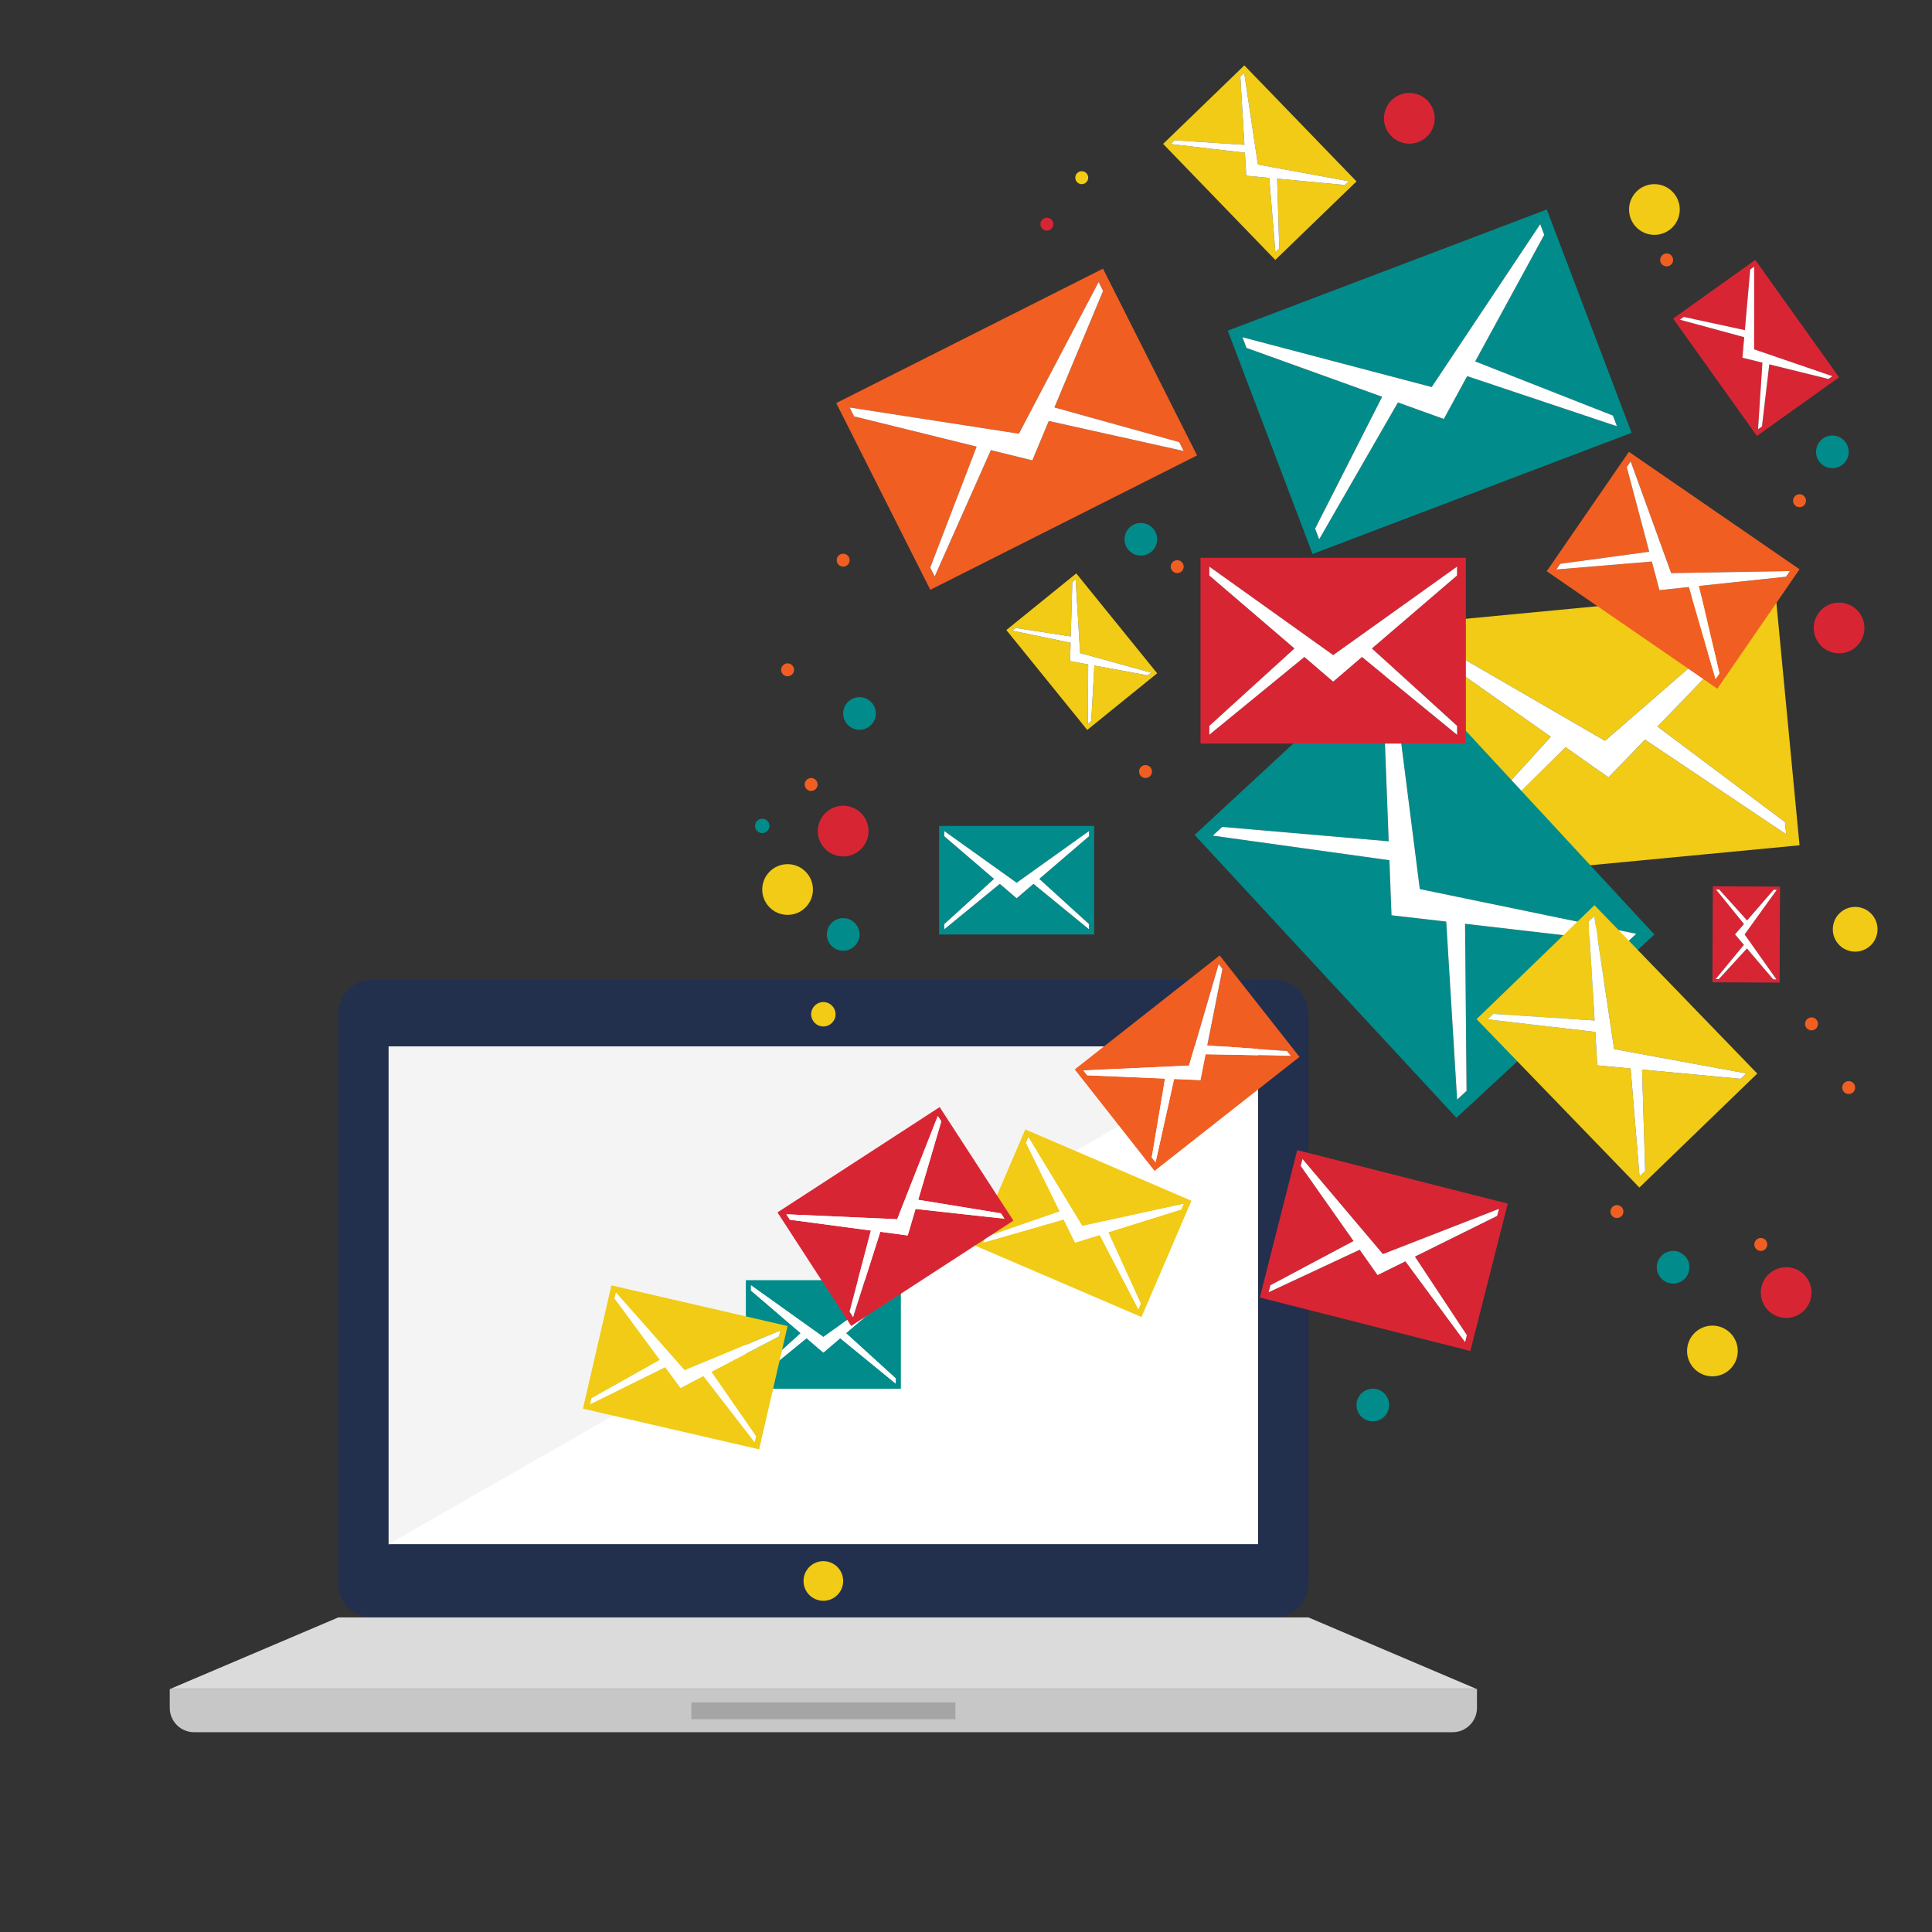<?xml version="1.0" encoding="utf-8"?>
<!-- Generator: Adobe Illustrator 16.0.4, SVG Export Plug-In . SVG Version: 6.00 Build 0)  -->
<!DOCTYPE svg PUBLIC "-//W3C//DTD SVG 1.1//EN" "http://www.w3.org/Graphics/SVG/1.1/DTD/svg11.dtd">
<svg version="1.1" xmlns="http://www.w3.org/2000/svg" xmlns:xlink="http://www.w3.org/1999/xlink" x="0px" y="0px" width="800px"
	 height="800px" viewBox="0 0 800 800" enable-background="new 0 0 800 800" xml:space="preserve">
<rect x="0" y="0" width="800" height="800" fill="#333333" stroke="none"/>
<g id="background">
</g>
<g id="object">
	<g>
		<g>
			<path fill-rule="evenodd" clip-rule="evenodd" fill="#22304E" d="M153.958,405.708H527.91c7.644,0,13.897,6.252,13.897,13.896
				v236.246c0,7.645-6.254,13.896-13.897,13.896H153.958c-7.644,0-13.896-6.252-13.896-13.896V419.604
				C140.062,411.96,146.314,405.708,153.958,405.708z"/>
			<polygon fill-rule="evenodd" clip-rule="evenodd" fill="#F4F4F4" points="160.905,433.276 520.96,433.276 520.96,626.571 
				160.905,639.403 			"/>
			<circle fill-rule="evenodd" clip-rule="evenodd" fill="#F1CB15" cx="340.935" cy="419.984" r="5.053"/>
			<path fill-rule="evenodd" clip-rule="evenodd" fill="#F1CB15" d="M340.933,662.861c4.534,0,8.21-3.676,8.21-8.211
				s-3.677-8.21-8.21-8.21c-4.539,0-8.21,3.675-8.21,8.21S336.394,662.861,340.933,662.861z"/>
			<polygon fill-rule="evenodd" clip-rule="evenodd" fill="#DBDBDB" points="140.062,669.747 541.808,669.747 611.584,699.433 
				70.285,699.433 			"/>
			<path fill-rule="evenodd" clip-rule="evenodd" fill="#C7C7C7" d="M70.285,699.433h541.299v7.794
				c0,5.521-4.521,10.042-10.045,10.042H80.329c-5.523,0-10.044-4.519-10.044-10.042V699.433z"/>
			<rect x="286.264" y="704.922" fill-rule="evenodd" clip-rule="evenodd" fill="#A5A5A5" width="109.339" height="6.971"/>
			<polygon fill-rule="evenodd" clip-rule="evenodd" fill="#FFFFFF" points="160.905,639.403 520.96,639.403 520.96,433.276 			"/>
		</g>
		<g>
			<path fill="#F1CB15" d="M583.58,258.449l10.109,106.015l151.456-14.445l-10.114-106.013L583.58,258.449z M730.949,254.583
				l-44.622,46.283l52.807,39.54l0.48,5.05l-58.473-39.207l-15.093,15.653l-17.78-12.519l-50.007,49.552l-0.482-5.049l44.375-48.809
				l-52.559-37.015l-0.482-5.048l75.494,43.741l65.859-57.221L730.949,254.583z"/>
			<polygon fill="#FFFFFF" points="730.949,254.583 686.327,300.866 739.134,340.406 739.614,345.456 681.142,306.249 
				666.049,321.902 648.269,309.383 598.262,358.936 597.779,353.887 642.154,305.078 589.596,268.063 589.113,263.015 
				664.607,306.756 730.467,249.535 			"/>
		</g>
		<g>
			<path fill="#F05E22" d="M445.035,442.824l33.035,42.01l60.015-47.193l-33.036-42.009L445.035,442.824z M506.194,401.206
				l-6.275,31.645l33.019,2.363l1.573,2l-35.322-0.684l-2.122,10.704l-10.903-0.461l-7.666,34.487l-1.572-2.001l5.49-32.645
				l-32.232-1.363l-1.573-2.001l43.737-2.019l12.274-42.027L506.194,401.206z"/>
			<polygon fill="#FFFFFF" points="506.194,401.206 499.919,432.851 532.938,435.214 534.511,437.214 499.188,436.53 
				497.066,447.234 486.163,446.773 478.497,481.261 476.925,479.26 482.415,446.615 450.183,445.252 448.609,443.251 
				492.347,441.232 504.621,399.205 			"/>
		</g>
		<g>
			<path fill="#F05E22" d="M674.502,187.093l-34.038,49.45l70.644,48.627l34.038-49.45L674.502,187.093z M739.55,238.809
				l-36.038,3.826l8.482,36.206l-1.62,2.354l-11.053-38.116l-12.189,1.295l-3.144-11.849l-39.549,3.286l1.621-2.355l36.847-5.004
				l-9.291-35.028l1.621-2.355l16.758,46.241l49.176-0.856L739.55,238.809z"/>
			<polygon fill="#FFFFFF" points="739.55,238.809 703.512,242.634 711.994,278.84 710.374,281.195 699.321,243.079 
				687.132,244.374 683.988,232.525 644.439,235.811 646.061,233.456 682.907,228.452 673.616,193.424 675.237,191.069 
				691.995,237.31 741.171,236.454 			"/>
		</g>
		<g>
			<path fill="#F05E22" d="M346.262,166.902l38.953,77.325l110.465-55.646l-38.952-77.325L346.262,166.902z M456.755,120.475
				l-20.139,48.231l51.671,14.366l1.855,3.682l-55.867-12.439l-6.811,16.315l-17.166-4.237l-23.256,52.297l-1.855-3.682
				l19.21-50.071l-50.743-12.526l-1.854-3.682l70.098,10.854l33.002-62.79L456.755,120.475z"/>
			<polygon fill="#FFFFFF" points="456.755,120.475 436.616,168.707 488.287,183.072 490.143,186.754 434.275,174.315 
				427.465,190.63 410.299,186.393 387.043,238.69 385.188,235.008 404.397,184.937 353.654,172.41 351.801,168.729 
				421.898,179.583 454.9,116.792 			"/>
		</g>
		<g>
			<path fill="#018C8B" d="M388.871,341.994v44.941h64.202v-44.941H388.871z M450.934,346.273l-20.599,17.656l20.599,18.726v2.141
				l-22.994-18.812l-6.967,5.972l-6.969-5.972l-22.992,18.812v-2.141l20.597-18.726l-20.597-17.656v-2.14l29.961,21.4l29.961-21.4
				V346.273z"/>
			<polygon fill="#FFFFFF" points="450.934,346.273 430.335,363.929 450.934,382.655 450.934,384.795 427.939,365.983 
				420.973,371.955 414.004,365.983 391.012,384.795 391.012,382.655 411.608,363.929 391.012,346.273 391.012,344.133 
				420.973,365.534 450.934,344.133 			"/>
		</g>
		<g>
			<path fill="#018C8B" d="M308.834,530.099v44.941h64.202v-44.941H308.834z M370.896,534.379l-20.599,17.655l20.599,18.726v2.141
				l-22.994-18.812l-6.967,5.972l-6.969-5.972L310.975,572.9v-2.141l20.597-18.726l-20.597-17.655v-2.141l29.961,21.4l29.961-21.4
				V534.379z"/>
			<polygon fill="#FFFFFF" points="370.896,534.379 350.298,552.034 370.896,570.76 370.896,572.9 347.902,554.088 340.936,560.06 
				333.967,554.088 310.975,572.9 310.975,570.76 331.571,552.034 310.975,534.379 310.975,532.238 340.936,553.639 
				370.896,532.238 			"/>
		</g>
		<g>
			<path fill="#018C8B" d="M576.646,269.843l-81.98,75.886l108.408,117.116l81.98-75.885L576.646,269.843z M673.633,390.281
				l-66.988-7.761l0.624,69.193l-3.905,3.614l-4.508-73.71l-22.658-2.625l-0.872-22.794l-73.142-10.178l3.903-3.614l68.939,5.955
				l-2.573-67.387l3.904-3.614l11.553,90.791l89.627,18.516L673.633,390.281z"/>
			<polygon fill="#FFFFFF" points="673.633,390.281 606.645,382.52 607.269,451.713 603.363,455.327 598.855,381.617 
				576.197,378.992 575.325,356.198 502.184,346.02 506.087,342.406 575.026,348.36 572.453,280.974 576.357,277.36 587.91,368.151 
				677.537,386.667 			"/>
		</g>
		<g>
			<path fill="#018C8B" d="M508.392,136.918l35.116,92.471l132.103-50.166l-35.116-92.471L508.392,136.918z M639.434,97.231
				l-28.586,52.424l57.014,22.433l1.673,4.405l-62.011-20.743l-9.669,17.731l-19.003-6.843l-32.612,56.674l-1.672-4.403
				l27.75-54.625l-56.178-20.234l-1.673-4.404l78.371,20.624l44.924-67.444L639.434,97.231z"/>
			<polygon fill="#FFFFFF" points="639.434,97.231 610.848,149.655 667.861,172.088 669.534,176.493 607.523,155.75 
				597.854,173.482 578.852,166.639 546.239,223.313 544.567,218.91 572.317,164.286 516.14,144.051 514.467,139.647 
				592.838,160.271 637.762,92.827 			"/>
		</g>
		<g>
			<path fill="#F1CB15" d="M445.655,237.438l-28.95,23.451l33.502,41.358l28.95-23.451L445.655,237.438z M475.283,279.651
				l-22.122-4.056l-1.314,23.04l-1.379,1.117l0.121-24.629l-7.482-1.372l0.211-7.605l-24.117-4.996l1.379-1.117l22.811,3.498
				l0.626-22.482l1.378-1.116l1.849,30.468l29.42,8.133L475.283,279.651z"/>
			<polygon fill="#FFFFFF" points="475.283,279.651 453.161,275.595 451.847,298.635 450.468,299.752 450.589,275.123 
				443.106,273.751 443.317,266.146 419.2,261.151 420.579,260.034 443.39,263.532 444.016,241.049 445.394,239.933 
				447.242,270.401 476.662,278.534 			"/>
		</g>
		<g>
			<path fill="#F1CB15" d="M515.255,27.073l-33.631,32.512l46.445,48.044L561.7,75.118L515.255,27.073z M556.949,76.612
				l-28.113-2.642l0.888,28.96l-1.602,1.549l-2.556-30.816l-9.51-0.894l-0.571-9.534l-30.711-3.597l1.602-1.548l28.913,1.867
				l-1.688-28.186l1.601-1.548l5.66,37.902l37.688,6.939L556.949,76.612z"/>
			<polygon fill="#FFFFFF" points="556.949,76.612 528.836,73.971 529.724,102.931 528.122,104.48 525.566,73.664 516.057,72.77 
				515.485,63.235 484.774,59.639 486.376,58.09 515.289,59.957 513.602,31.771 515.202,30.223 520.862,68.125 558.551,75.064 			
				"/>
		</g>
		<g>
			<path fill="#F1CB15" d="M660.235,374.818l-48.812,47.186l67.41,69.731l48.812-47.187L660.235,374.818z M720.75,446.719
				l-40.804-3.834l1.289,42.033l-2.325,2.248l-3.709-44.727l-13.802-1.298l-0.829-13.838l-44.574-5.221l2.325-2.247l41.964,2.71
				l-2.449-40.909l2.323-2.247l8.215,55.01l54.7,10.072L720.75,446.719z"/>
			<polygon fill="#FFFFFF" points="720.75,446.719 679.946,442.885 681.235,484.918 678.91,487.166 675.201,442.439 
				661.399,441.142 660.57,427.304 615.996,422.083 618.321,419.836 660.285,422.546 657.836,381.637 660.159,379.39 668.374,434.4 
				723.074,444.473 			"/>
		</g>
		<g>
			<path fill="#F1CB15" d="M253.179,532.238l-11.79,51.06l72.944,16.841l11.789-51.06L253.179,532.238z M322.569,553.38
				l-28.034,14.656l18.491,26.68l-0.562,2.432l-21.189-27.406l-9.483,4.957l-6.35-8.612l-31.058,15.343l0.562-2.432l28.313-15.873
				l-18.77-25.463l0.561-2.431l28.427,32.173l39.653-16.454L322.569,553.38z"/>
			<polygon fill="#FFFFFF" points="322.569,553.38 294.535,568.036 313.025,594.716 312.464,597.147 291.275,569.741 
				281.792,574.698 275.442,566.086 244.384,581.429 244.946,578.997 273.259,563.124 254.489,537.661 255.05,535.23 
				283.477,567.403 323.13,550.949 			"/>
		</g>
		<g>
			<path fill="#F1CB15" d="M424.55,467.672l-20.673,48.153l68.793,29.532l20.671-48.153L424.55,467.672z M489.081,500.806
				l-30.193,9.442l13.458,29.54l-0.985,2.293l-15.983-30.734l-10.212,3.193l-4.719-9.604l-33.29,9.581l0.984-2.293l30.683-10.591
				l-13.947-28.392l0.983-2.293l22.261,36.712l41.944-9.148L489.081,500.806z"/>
			<polygon fill="#FFFFFF" points="489.081,500.806 458.888,510.248 472.346,539.788 471.36,542.081 455.377,511.347 
				445.165,514.54 440.446,504.937 407.156,514.518 408.141,512.225 438.823,501.634 424.876,473.242 425.859,470.949 
				448.12,507.661 490.064,498.513 			"/>
		</g>
		<g>
			<path fill="#D82534" d="M497.094,230.971v76.927H606.99v-76.927H497.094z M603.326,238.297l-35.259,30.222l35.259,32.053v3.664
				l-39.358-32.202l-11.926,10.222l-11.927-10.222l-39.358,32.202v-3.664l35.258-32.053l-35.258-30.222v-3.663l51.285,36.631
				l51.284-36.631V238.297z"/>
			<polygon fill="#FFFFFF" points="603.326,238.297 568.067,268.519 603.326,300.572 603.326,304.235 563.968,272.034 
				552.042,282.256 540.115,272.034 500.757,304.235 500.757,300.572 536.015,268.519 500.757,238.297 500.757,234.634 
				552.042,271.265 603.326,234.634 			"/>
		</g>
		<g>
			<path fill="#D82534" d="M537.162,476.248l-15.5,61.021l87.173,22.143l15.5-61.021L537.162,476.248z M619.953,503.464
				l-34.059,16.869l21.511,32.529l-0.738,2.905l-24.732-33.474L570.416,528l-7.401-10.512l-37.708,17.613l0.737-2.905l34.426-18.321
				l-21.878-31.077l0.738-2.906l33.3,39.392l48.061-18.725L619.953,503.464z"/>
			<polygon fill="#FFFFFF" points="619.953,503.464 585.895,520.333 607.405,552.862 606.667,555.768 581.935,522.294 570.416,528 
				563.015,517.488 525.307,535.102 526.044,532.196 560.47,513.875 538.592,482.798 539.33,479.892 572.63,519.283 620.69,500.559 
							"/>
		</g>
		<g>
			<path fill="#D82534" d="M321.932,502.034l30.529,47.016l67.166-43.612l-30.529-47.017L321.932,502.034z M389.767,464.352
				l-9.556,32.466l34.271,5.597l1.453,2.237l-36.834-4.061l-3.232,10.98l-11.347-1.515l-11.275,35.301l-1.454-2.239l8.828-33.582
				l-33.542-4.479l-1.454-2.239l45.882,2.036l16.806-42.741L389.767,464.352z"/>
			<polygon fill="#FFFFFF" points="389.767,464.352 380.211,496.817 414.481,502.414 415.935,504.651 379.1,500.591 
				375.868,511.571 364.521,510.057 353.247,545.357 351.793,543.118 360.621,509.536 327.079,505.058 325.625,502.818 
				371.507,504.854 388.312,462.113 			"/>
		</g>
		<g>
			<path fill="#D82534" d="M726.824,107.629l-34.02,24.29l34.699,48.6l34.02-24.29L726.824,107.629z M757.128,156.922l-24.5-6.05
				l-3.041,25.714l-1.619,1.156l1.812-27.574l-8.286-2.045l0.755-8.503l-26.668-7.238l1.621-1.156l25.307,5.471l2.231-25.135
				l1.621-1.156l-0.007,34.247l32.393,11.112L757.128,156.922z"/>
			<polygon fill="#FFFFFF" points="757.128,156.922 732.628,150.872 729.587,176.586 727.968,177.742 729.78,150.168 
				721.494,148.123 722.249,139.62 695.581,132.382 697.202,131.226 722.509,136.697 724.74,111.562 726.361,110.406 
				726.354,144.653 758.747,155.765 			"/>
		</g>
		<g>
			<path fill="#D82534" d="M737.073,367.123L709.251,367l-0.177,39.747l27.822,0.123L737.073,367.123z M734.253,405.534
				l-10.874-12.802l-11.649,12.701l-1.324-0.006l11.71-14.184l-3.679-4.329l3.717-4.297l-11.584-14.287l1.325,0.006l11.536,12.803
				l10.987-12.704l1.324,0.006l-13.33,18.49l13.166,18.606L734.253,405.534z"/>
			<polygon fill="#FFFFFF" points="734.253,405.534 723.379,392.732 711.729,405.434 710.405,405.428 722.115,391.244 
				718.437,386.915 722.153,382.618 710.569,368.331 711.895,368.337 723.431,381.141 734.418,368.437 735.742,368.442 
				722.412,386.933 735.578,405.539 			"/>
		</g>
		<circle fill="#F1CB15" cx="326.123" cy="368.331" r="10.5"/>
		<circle fill="#F1CB15" cx="768.183" cy="384.795" r="9.262"/>
		<circle fill="#F1CB15" cx="709.074" cy="559.412" r="10.5"/>
		<circle fill="#F1CB15" cx="685.055" cy="86.752" r="10.5"/>
		<circle fill="#D82534" cx="583.58" cy="49" r="10.5"/>
		<circle fill="#D82534" cx="761.523" cy="260.035" r="10.5"/>
		<circle fill="#D82534" cx="739.614" cy="535.23" r="10.5"/>
		<circle fill="#D82534" cx="349.143" cy="344.133" r="10.5"/>
		<circle fill="#018C8B" cx="355.898" cy="295.439" r="6.755"/>
		<circle fill="#018C8B" cx="472.402" cy="223.312" r="6.755"/>
		<circle fill="#018C8B" cx="758.748" cy="187.093" r="6.755"/>
		<circle fill="#018C8B" cx="692.805" cy="524.73" r="6.755"/>
		<circle fill="#018C8B" cx="568.456" cy="581.795" r="6.755"/>
		<circle fill="#018C8B" cx="349.143" cy="386.935" r="6.755"/>
		<circle fill="#F05E22" cx="474.332" cy="319.479" r="2.68"/>
		<circle fill="#F05E22" cx="729.115" cy="515.296" r="2.68"/>
		<circle fill="#F05E22" cx="765.502" cy="450.334" r="2.68"/>
		<circle fill="#F05E22" cx="669.535" cy="501.686" r="2.68"/>
		<circle fill="#F05E22" cx="750.115" cy="423.966" r="2.68"/>
		<circle fill="#F05E22" cx="745.146" cy="207.331" r="2.68"/>
		<circle fill="#F05E22" cx="690.125" cy="107.629" r="2.68"/>
		<circle fill="#F05E22" cx="487.455" cy="234.634" r="2.68"/>
		<circle fill="#F05E22" cx="335.882" cy="324.839" r="2.68"/>
		<circle fill="#F05E22" cx="326.123" cy="277.36" r="2.68"/>
		<circle fill="#F05E22" cx="349.143" cy="231.954" r="2.68"/>
		<circle fill="#D82534" cx="433.5" cy="92.827" r="2.68"/>
		<circle fill="#F1CB15" cx="447.931" cy="73.573" r="2.68"/>
		<circle fill="#018C8B" cx="315.623" cy="341.994" r="2.977"/>
	</g>
</g>
</svg>
